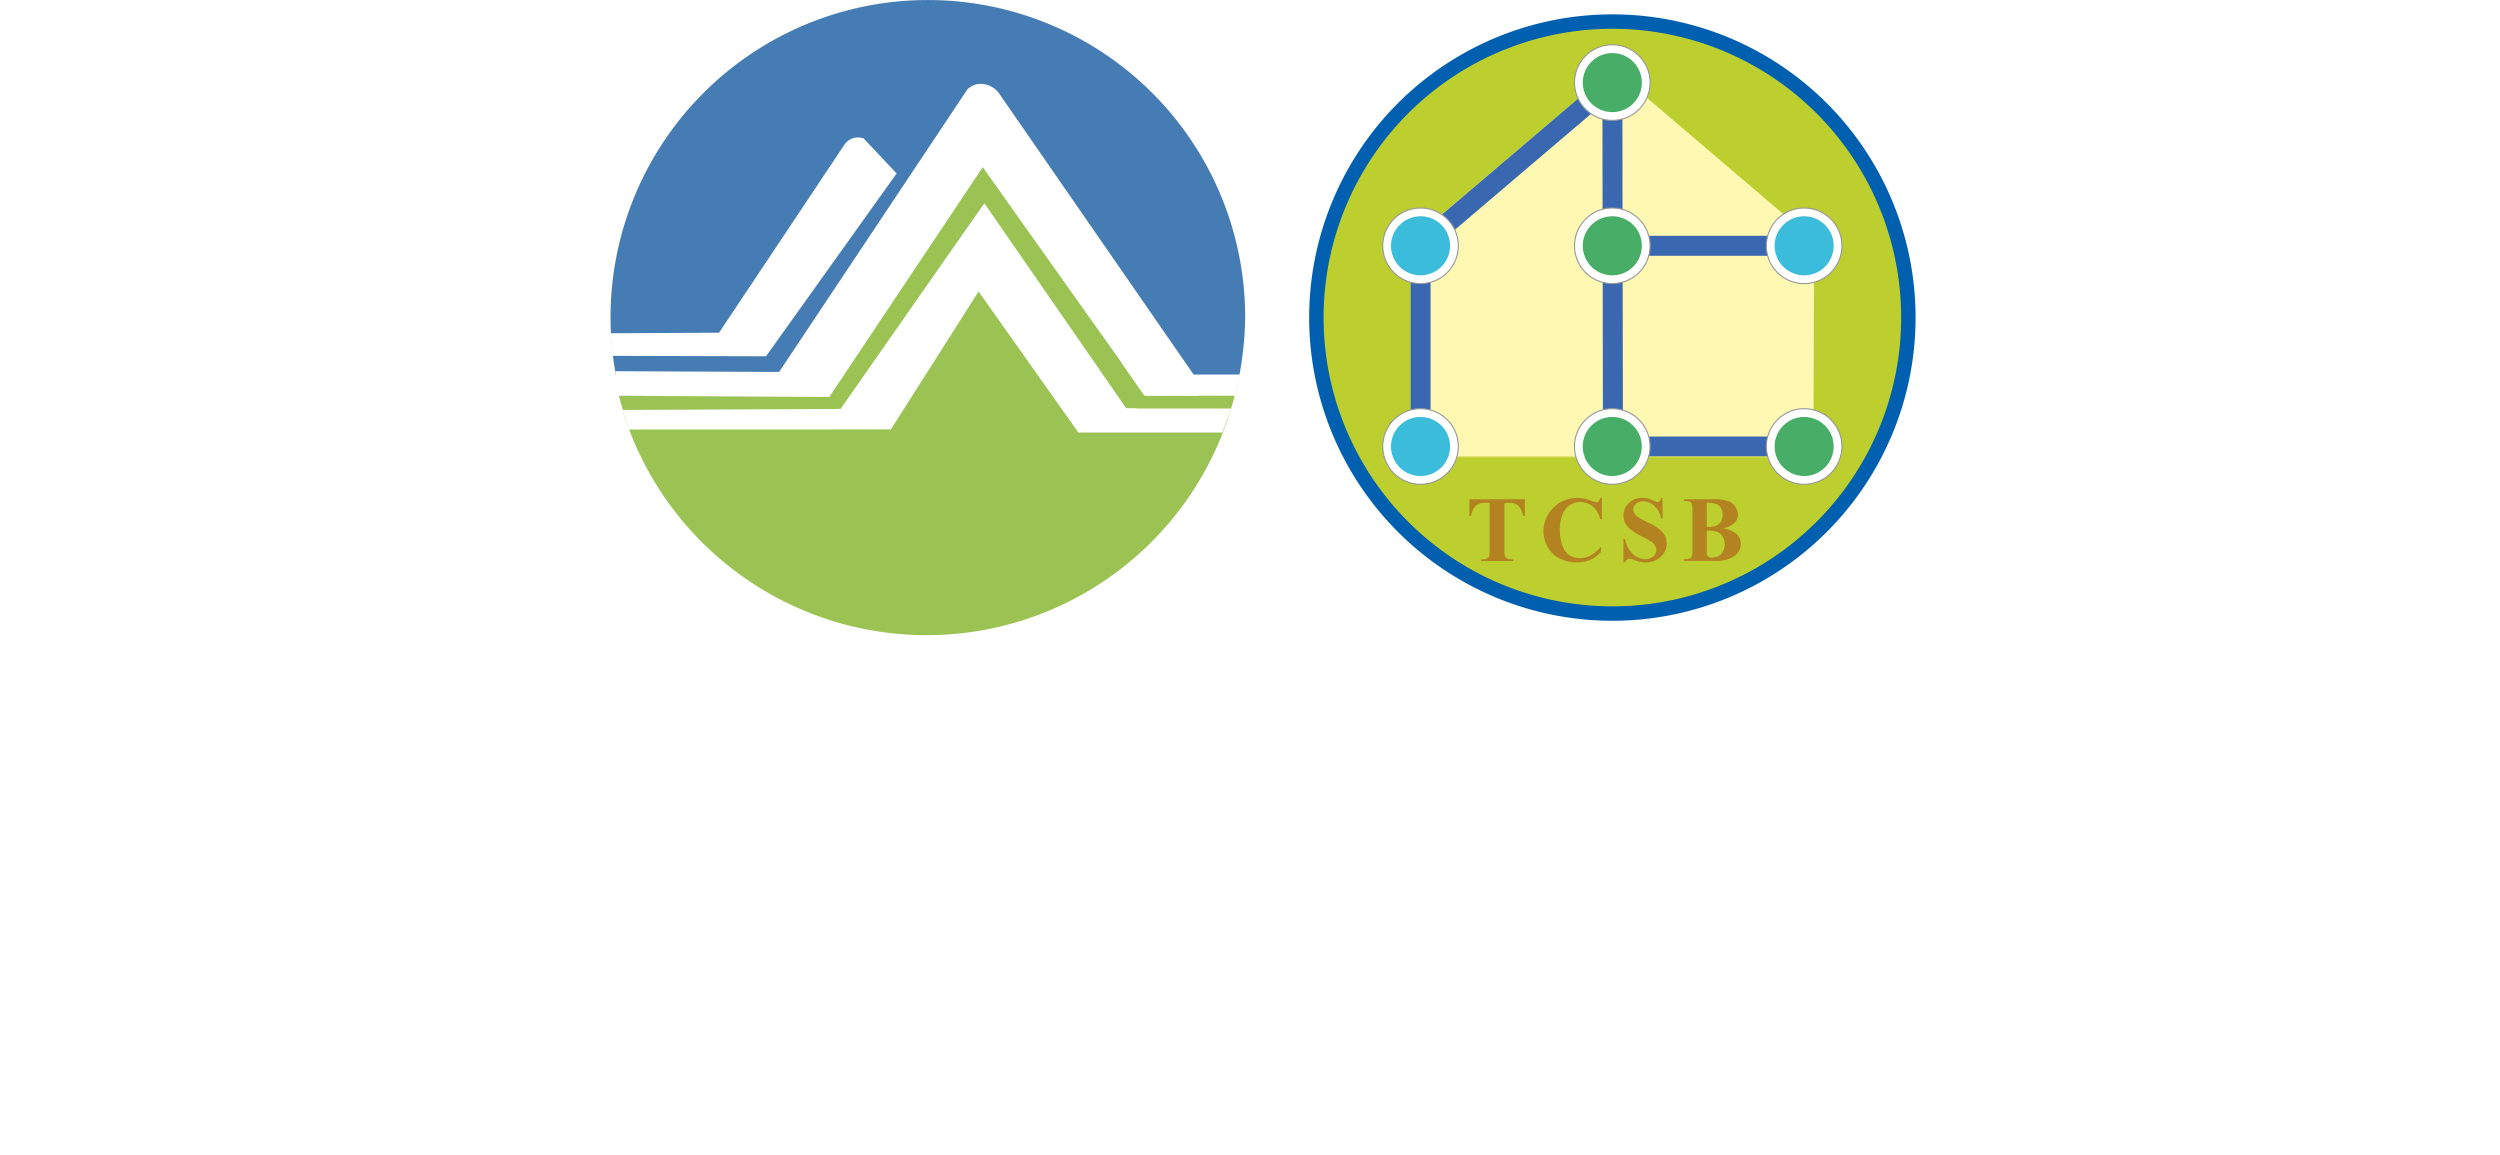 <svg xmlns="http://www.w3.org/2000/svg" xmlns:xlink="http://www.w3.org/1999/xlink" width="251.919" height="116.425" viewBox="0 0 251.919 116.425">
  <defs>
    <filter id="Path_127" x="0" y="74.375" width="251.919" height="42.05" filterUnits="userSpaceOnUse">
      <feOffset input="SourceAlpha"/>
      <feGaussianBlur stdDeviation="3" result="blur"/>
      <feFlood flood-opacity="0.2"/>
      <feComposite operator="in" in2="blur"/>
      <feComposite in="SourceGraphic"/>
    </filter>
    <clipPath id="clip-path">
      <rect id="Rectangle_135" data-name="Rectangle 135" width="63.954" height="64" fill="none"/>
    </clipPath>
    <clipPath id="clip-path-2">
      <rect id="Rectangle_137" data-name="Rectangle 137" width="64" height="64" fill="none"/>
    </clipPath>
  </defs>
  <g id="title" transform="translate(-54.525 -41)">
    <g transform="matrix(1, 0, 0, 1, 54.53, 41)" filter="url(#Path_127)">
      <path id="Path_127-2" data-name="Path 127" d="M.775-7.425A22.456,22.456,0,0,0,4.2-10.15V2.375h.675A4.344,4.344,0,0,0,7.825,1.35V-13.225c.5-.1.7-.275.775-.5L7.425-14.15a31.267,31.267,0,0,0,2.625-5.175c.6.025.925-.2,1.025-.525l-5-1.55A40.137,40.137,0,0,1,.525-7.6Zm22.5,1.9h-.25A16.11,16.11,0,0,1,21.55-2.15a1.284,1.284,0,0,1-.925.375c-.45.05-1.2.05-2.05.05h-2.65c-1.025,0-1.4-.2-1.4-.925V-11.6h8.7c.375,0,.625-.125.7-.4C22.9-13.025,21.1-14.55,21.1-14.55L19.525-12.3h-5v-7.475c.65-.075.875-.375.9-.7l-4.3-.45V-1.7c0,2.675,1.175,3.225,4.275,3.225h2.85c5.075,0,6.475-.575,6.475-2.125,0-.625-.325-1.025-1.35-1.45ZM33.7-16.9h-.1l-.05-1.925a25.181,25.181,0,0,0,2.925-.575.981.981,0,0,0,.35.075c.325.2.65.45,1,.7A15.692,15.692,0,0,1,36.15-16.9c-.65-.6-1.475-1.25-1.475-1.25Zm12.4,5.875c-.2.775-.425,1.725-.6,2.35l.175.15c1.175-.425,3-1.25,4.1-1.775a1.256,1.256,0,0,0,.95-.3L47.75-13.45l-1.025,1,.225-5.975a1.267,1.267,0,0,0,.9-.4l-3.05-2.25-1.25,1.5h-2l.225.7h2L43.7-16.9H41.825l.225.7h1.625L43.6-14.25H41.7l.225.7H43.55l-.05,1.825H33.725l-.05-1.825H35.9c.325,0,.575-.125.625-.4-.675-.7-1.8-1.625-1.8-1.625l-1,1.325H33.65l-.025-1.95H35.85c.325,0,.525-.1.6-.325a16.719,16.719,0,0,0,2.4-1.225,7.234,7.234,0,0,1,.75.825c1.3.375,1.975-1,.8-1.975a6.133,6.133,0,0,0,.8-.825c.45.1.7.05.825-.175l-2.6-1.325a10.892,10.892,0,0,1-.85,1.55,7.033,7.033,0,0,0-1.7-.125l-2.15-1.6a21.6,21.6,0,0,1-1.8,1.675L30.4-20.15l.2,8.425h-.05a8.56,8.56,0,0,0-.85-1.925l-.275.025a2.473,2.473,0,0,1-1.275,2.55c-2.425,1.225-1.025,4.15,1.15,3.3,1.275-.5,1.7-1.725,1.425-3.25Zm-6.35-5.75a8.107,8.107,0,0,1-.9,1.525,8.33,8.33,0,0,0-2.1-.25l-.225.225a10.877,10.877,0,0,1,1.45,1.125,12.049,12.049,0,0,1-2.325,1.925l.2.35a13.118,13.118,0,0,0,3.125-1.3,6.613,6.613,0,0,1,.675.925c1.4.525,2.2-.975,1-2.1a7.989,7.989,0,0,0,.9-.975c.425.1.7.05.825-.2ZM45.025-4.55h-4.45v-1.1c.5-.075.75-.25.825-.6,1.375-.4,2.75-.875,3.8-1.25a1.286,1.286,0,0,0,1-.325L43.1-10.55,41.225-8.775H32.35l.225.7H40.95c-.425.5-.925,1.1-1.425,1.65l-2.475-.2V-4.55h-9.5l.2.7h9.3v2.025c0,.275-.125.375-.45.375-.55,0-3.425-.175-3.425-.175V-1.3a3.479,3.479,0,0,1,2.35,1.15,4.841,4.841,0,0,1,.65,2.5c3.875-.35,4.4-1.625,4.4-4v-2.2h8.6c.375,0,.65-.125.725-.4-1.15-1.075-3.125-2.7-3.125-2.7ZM68.1-18.7v5.625H61.85V-18.7Zm-6.25,6.325H68.1v2.125h.625a5.386,5.386,0,0,0,3-.95v-6.925a1.617,1.617,0,0,0,1-.55L69.45-21.15l-1.6,1.75H62l-3.775-1.45V-9.975h.525c1.5,0,3.1-.8,3.1-1.125Zm-4.025,11.1V-7.85h2.75v6.575Zm2.5-7.275H57.95L54.4-9.925V2.1h.5c1.45,0,2.925-.775,2.925-1.1V-.575h2.75V1.65h.6A5.021,5.021,0,0,0,64.05.7v-8a1.535,1.535,0,0,0,.975-.525l-3.15-2.425ZM69.25-1.275V-7.85H72.2v6.575Zm4.275-9L71.95-8.55H69.375l-3.55-1.375V2.1h.5c1.45,0,2.925-.775,2.925-1.1V-.575H72.2V1.75h.6a5.985,5.985,0,0,0,2.95-.8V-7.275a1.746,1.746,0,0,0,1-.55ZM85.175-14.3h2.45c.35,0,.6-.125.65-.4-.75-.925-2.2-2.35-2.2-2.35l-.9,1.45v-4.725c.675-.1.875-.35.925-.7l-4.05-.4V-15H79.375l.2.7H81.75a34.266,34.266,0,0,1-2.5,10.45l.325.275A20.41,20.41,0,0,0,82.05-6.75V2.375h.6c1.175,0,2.525-.775,2.525-1.1v-13.55A7.8,7.8,0,0,1,85.65-8.95c1.9,2,4.65-1.95-.475-4.125ZM97.15-4.225A14.021,14.021,0,0,1,99.9.925c3.175,2.1,5.65-4.025-2.55-5.3Zm.7-7.475v-3.8h.875v3.8Zm-6.525-3.8h.825v3.8h-.825Zm4.125,0v3.8h-.875v-3.8Zm-.875-3.225h.875V-16.2h-.875ZM101.75-15a1.775,1.775,0,0,0,1.025-.525L99.825-17.7l-1.35,1.5H97.85v-2.525h4.65c.375,0,.65-.125.7-.4-1.1-1-2.975-2.45-2.975-2.45l-1.65,2.15H87.525l.2.7H92.15V-16.2h-.675l-3.05-1.2v8.1h.4c1.2,0,2.5-.625,2.5-.875V-11h7.4v.725L97.525-8.9h-8.7l.2.7h12.45c.35,0,.625-.125.7-.4-.65-.5-1.5-1.125-2.125-1.575a4.833,4.833,0,0,0,1.7-.55ZM98.525-6.15H87.475l.2.7h5.7V-3.3L89.75-5.125a17.618,17.618,0,0,1-3.1,6.45l.225.25a15.087,15.087,0,0,0,5.7-4.45,1.018,1.018,0,0,0,.8-.15v5.25h.65A4.792,4.792,0,0,0,96.85,1.6V-5.45h5.675c.35,0,.625-.125.7-.4-1.15-.975-3.05-2.35-3.05-2.35ZM117.25-18.225a1.036,1.036,0,0,0,.4-.075,13.307,13.307,0,0,1-1.25,2.1l.25.225a11.96,11.96,0,0,0,3.975-2.25H128.2c.35,0,.6-.125.675-.4-1.025-.925-2.75-2.25-2.75-2.25l-1.525,1.95h-3.275c.2-.2.35-.4.525-.6.575.05.9-.125,1.025-.425L118.8-21.625a17.172,17.172,0,0,1-.975,2.9c-.925-.875-2.4-2.1-2.4-2.1l-1.375,1.9h-2.525a9.043,9.043,0,0,0,.55-.8c.575,0,.9-.225,1-.525l-4.15-1.275A18.1,18.1,0,0,1,105.75-14.8l.25.225a13.689,13.689,0,0,0,4.975-3.65Zm3.775.55a3.42,3.42,0,0,1,.85,2.175c2.35,1.725,5.025-2.575-.65-2.3Zm-13.5,7.1a8.346,8.346,0,0,0,3.6-2.275,3.7,3.7,0,0,1,.4,1.425c1.75,1.325,3.625-1.575.4-2.425.125-.2.225-.4.35-.6a.862.862,0,0,0,.975-.475l-3.475-1.2a10.044,10.044,0,0,1-2.525,5.3Zm4.225-7.175a3.658,3.658,0,0,1,.75,2.1c2.175,1.65,4.8-2.275-.55-2.225Zm3.775,1.625a10.844,10.844,0,0,1-2.35,5.275l.275.25a8.616,8.616,0,0,0,3.4-2.25,4.478,4.478,0,0,1,1.05,1.975c2,1.2,3.525-2.35-.475-2.675.2-.3.4-.6.575-.925.55.025.875-.175.975-.475Zm1.85,8.175h-.325V-9.8h3.325c.075.725.15,1.45.275,2.15-.8-.725-2.125-1.725-2.125-1.725ZM113.2-1.45V-9.8h.975v8.3Zm11.5-9.05h-1.35c-.075-1.225-.1-2.475-.1-3.775a1.215,1.215,0,0,0,.675-.3,4.664,4.664,0,0,1,.45,2.575,1.858,1.858,0,0,0,1.075.55Zm4.25,6.175-.25-.05a27.3,27.3,0,0,1-1.25,2.65c-.2.35-.375.35-.7.1A7.705,7.705,0,0,1,125.375-3.1a17.91,17.91,0,0,0,2.575-4.55c.575.05.9-.15,1.025-.45l-3.85-1.425a19.765,19.765,0,0,1-1.1,3.375A22.645,22.645,0,0,1,123.4-9.8h4.875c.375,0,.625-.125.7-.4-.675-.625-1.675-1.425-2.25-1.875.5-.8.1-2.175-2.625-2.85v-.05l-3.975-.35c.025,1.675.075,3.275.175,4.825H106.65l.2.7h3.5v1.825H107.5l.225.7h2.625v1.55h-2.675l.225.7h2.45v1.7h-2.9l.225.7h2.675v1.3c-1.5.075-2.725.1-3.575.125l1.675,3.625a1.064,1.064,0,0,0,.75-.575c5.6-1.425,9.175-2.475,11.6-3.375l-.025-.325c-1.275.075-2.525.15-3.725.2v-.925h3.425c.35,0,.575-.125.65-.4C120.3-3.7,119-4.7,119-4.7l-1.15,1.425h-.8V-5h3.2a.6.6,0,0,0,.65-.4c-.825-.725-2.125-1.725-2.125-1.725L117.625-5.7h-.575V-7.25H120c.35,0,.6-.125.65-.375a18.647,18.647,0,0,0,1.45,4.9,16.991,16.991,0,0,1-5.2,4.75l.2.275a17.687,17.687,0,0,0,6.1-3.15,11.42,11.42,0,0,0,2,2.125c1.025.775,2.9,1.6,3.9.4.375-.5.25-1.175-.55-2.45ZM143.55-17.6c.35,0,.6-.125.675-.4-.95-.9-2.55-2.225-2.55-2.225l-1.4,1.925H138.1c.275-.4.575-.8.825-1.25.6,0,.925-.225,1.025-.55l-4.575-1.425a21.765,21.765,0,0,1-3.75,8.025l.25.2a15.171,15.171,0,0,0,5.675-4.3Zm-6.45.725a5.607,5.607,0,0,1,.975,2.825c2.325,1.875,5.15-2.475-.775-2.95ZM140.4-6.75V-9.075h6.275V-6.75Zm7.775,3.675v2.75H140.4v-2.75Zm2.425-9.4h-6.65c2.075-.225,3.125-3.4-2.325-3.075l-.15.125a4.207,4.207,0,0,1,.8,2.45,2.558,2.558,0,0,0,1.225.5h-7.775a10.309,10.309,0,0,0-.775-1.875l-.3.025a3.765,3.765,0,0,1-1.15,3.3,1.852,1.852,0,0,0-1.125,2.275,1.7,1.7,0,0,0,2.575.725c.825-.575,1.325-1.925.95-3.75h14.95c-.05.75-.125,1.675-.2,2.375l-2.7-1.95-1.5,1.575h-6.025L136.8-11.1V2.375h.675c1.85,0,2.925-.8,2.925-1.025V.375h7.775v1.85h.65A6.381,6.381,0,0,0,151.8,1.45v-4.1a1.464,1.464,0,0,0,.775-.425l-3.125-2.3-1.5,1.6H140.4V-6.05h6.275v.925h.65A6.711,6.711,0,0,0,150.3-5.9V-8.65a1.464,1.464,0,0,0,.775-.425,16.243,16.243,0,0,0,3.15-2.025c.525-.025.775-.1.975-.325l-2.925-2.75Zm-3.55-4.4a4.516,4.516,0,0,1,1.075,2.775c2.5,1.9,5.3-2.775-.875-2.9Zm4.3-1.425h-3.625a10.7,10.7,0,0,0,1-1.1c.575.025.925-.15,1.05-.475l-4.4-1.7a16.074,16.074,0,0,1-2.225,5.6l.225.225A12.888,12.888,0,0,0,146.9-17.6h8.125c.375,0,.625-.125.7-.4-1.05-.95-2.825-2.3-2.825-2.3Zm19.2,9.2v-4.4h1.575v4.4Zm-6.5-3.05v-5.9h3.025v6.125c-.8-.95-1.925-2.075-1.925-2.075Zm8.075-6.45v4.4H170.55v-4.4Zm5.175,0v4.4h-1.65v-4.4Zm-1.65,9.5v-4.4h1.65v4.4Zm1.8,9.875h-1.8v-4.5h5.025c.375,0,.65-.125.7-.4C180.325-5.2,178.45-6.8,178.45-6.8L176.8-4.425h-1.15V-8.4h1.65v1.1h.6a4.891,4.891,0,0,0,2.95-1.025v-9.7a1.751,1.751,0,0,0,.975-.55L178.65-21.05l-1.6,1.75h-6.325l-3.65-1.425V-19.3c-1-.9-2.075-1.8-2.075-1.8l-1.675,2.35H158l.2.7h2.35v6.275h-2.5l.2.7h2.3v6.9c-1.2.275-2.2.5-2.8.625L159.325.4A1.147,1.147,0,0,0,160-.325a69.279,69.279,0,0,0,7.4-5.4l-.075-.225c-1.1.3-2.2.6-3.275.875v-6h2.75a.937.937,0,0,0,.275-.025v4.375h.525c1.475,0,2.95-.8,2.95-1.15V-8.4h1.575v3.975h-5.2l.2.7h5v4.5h-7.35l.2.7h16.7c.35,0,.65-.125.7-.4-1.125-1.15-3.15-2.9-3.15-2.9Zm23.7-12.225a12.153,12.153,0,0,1,1.325,2.875c-4.325.15-8.45.275-11.35.325a54.382,54.382,0,0,0,12.05-4.825c.6.175,1.025.025,1.175-.225l-3.725-2.625a17.625,17.625,0,0,1-2.65,2.3c-2.275.15-4.45.275-6.225.375a32.291,32.291,0,0,0,6.475-2.475c.55.125.875-.025,1-.275L196.4-17.6c1.5-.35,2.875-.725,4-1.1.825.25,1.375.2,1.65-.075l-3.3-2.7a59.432,59.432,0,0,1-12.2,5.25l.075.325c2.7-.3,5.6-.8,8.25-1.35a17.611,17.611,0,0,1-6.05,3.775,5.286,5.286,0,0,1-.95.2L189.4-9.9a1.472,1.472,0,0,0,.5-.4c2.075-.55,3.95-1.1,5.6-1.625a27.266,27.266,0,0,1-6.85,3.275,8.612,8.612,0,0,1-1.275.25l1.65,3.675a1.419,1.419,0,0,0,.65-.575l1.05-.2a21.265,21.265,0,0,1-5.9,6.375L185,1.15A22.633,22.633,0,0,0,193.6-3c.575.1.8-.05.95-.275l-3.6-2.25c1.325-.25,2.575-.475,3.75-.725v4.825c0,.25-.1.4-.425.4-.5,0-2.5-.125-2.5-.125v.3a2.548,2.548,0,0,1,1.9,1,4.606,4.606,0,0,1,.45,2.25c3.775-.25,4.325-1.525,4.325-3.75V-7c1.625-.35,3.025-.675,4.2-.95a8.891,8.891,0,0,1,.3,2.125c2.95,2.6,6.1-3.45-1.575-5.75Zm-1.925,6.225a24.649,24.649,0,0,1,5.15,6.1c3.75,1.75,5.45-5.4-4.975-6.275ZM212-4.75a1.529,1.529,0,0,0,.7-.525c2.125-.85,4-1.725,5.35-2.4a5.765,5.765,0,0,1,.15,1.3c2.2,2.05,4.925-2.275-.875-4.35l-.25.125a13.327,13.327,0,0,1,.775,2.075c-1.6.1-3.15.2-4.4.275a32.492,32.492,0,0,0,6.75-5.775c.5.125.825-.025.95-.25l-3.5-2.4a15.388,15.388,0,0,1-1.2,2.425c-1.275.025-2.5.025-3.5.025A26.82,26.82,0,0,0,217.825-19c.45.025.75-.125.85-.35l-3.925-1.975c-.4,1.95-1.95,5.575-3.1,6.675a3.465,3.465,0,0,1-.825.325l1.45,3.4a1.35,1.35,0,0,0,.65-.6c.9-.375,1.75-.775,2.5-1.125a16.348,16.348,0,0,1-3.625,4.1,3.872,3.872,0,0,1-.975.35Zm5.425-.725a6.232,6.232,0,0,1,.95,3.3c2.075,1.875,4.775-2.175-.7-3.425Zm-4.5.55a4.1,4.1,0,0,1-1.175,3,1.83,1.83,0,0,0-.825,2.35,1.669,1.669,0,0,0,2.65.4c.8-1.05.825-3.075-.325-5.75Zm1.95-.225a11.686,11.686,0,0,1,0,4.375c1.875,2.425,5.25-1.45.3-4.45Zm18.6.325H233.2a22.033,22.033,0,0,1-1.075,3.175.5.5,0,0,1-.475.275,2.879,2.879,0,0,1-.5.025h-.525c-.325,0-.375-.125-.375-.45v-9.325l.55-.175a12.3,12.3,0,0,1,.575,2.025c3.15,2.4,5.875-4-2.525-6.05l-.225.15a16.65,16.65,0,0,1,1.875,3.15c-3.325.1-6.425.15-8.6.175a33.817,33.817,0,0,0,4.9-4.925h6.925c.35,0,.625-.125.7-.4-1.125-1.025-3-2.55-3-2.55l-1.675,2.25h-2.4a17.329,17.329,0,0,0,1.275-1.8.871.871,0,0,0,.925-.45l-4.525-1.9a23.448,23.448,0,0,1-1.425,4.15h-3.725l.2.7h3.2a17.685,17.685,0,0,1-2.775,4.5,3.4,3.4,0,0,1-1.05.425l1.675,3.95a1.806,1.806,0,0,0,.85-.875l.675-.175c-.125,3.875-.85,7.675-5.875,11.025l.25.325c7.75-3,8.825-7.475,9.175-12.3l.775-.225V-1c0,1.975.325,2.625,2.5,2.625h1.275c2.7,0,3.675-.6,3.675-1.775a1.28,1.28,0,0,0-.875-1.325Z" transform="translate(8.47 105)" fill="#fff"/>
    </g>
    <g id="Group_40" data-name="Group 40" transform="translate(116.046 41)">
      <g id="Group_40-2" data-name="Group 40" clip-path="url(#clip-path)">
        <path id="Path_84" data-name="Path 84" d="M31.98,31.981,2.5,44.346A32.3,32.3,0,0,1,.033,33.4Q0,32.691,0,31.981a31.977,31.977,0,1,1,63.954,0,34.481,34.481,0,0,1-.879,7.244Z" transform="translate(0 -0.001)" fill="#467cb4" fill-rule="evenodd"/>
        <path id="Path_85" data-name="Path 85" d="M49,301.1l11.381,14.758,14.751-3.114A32.036,32.036,0,0,1,13.247,315l25.923.715Z" transform="translate(-12.041 -273.687)" fill="#9bc353" fill-rule="evenodd"/>
        <path id="Path_86" data-name="Path 86" d="M.348,171.747l10.9-.054q6.323-9.47,12.633-18.947a1.658,1.658,0,0,1,1.947-.629l3.317,3.527L15.985,174.066.439,174.023Z" transform="translate(-0.316 -138.165)" fill="#fff" fill-rule="evenodd"/>
        <path id="Path_87" data-name="Path 87" d="M9.215,205.323H30.306l15.689-23.307,16.18,23.307h8.877l-.472,1.265H60.267L46,185.976,31.611,206.91l-22-.157Z" transform="translate(-8.376 -165.443)" fill="#9bc353" fill-rule="evenodd"/>
        <path id="Path_88" data-name="Path 88" d="M13.575,246.69l-.328-1,21.976-.1,14.482-20.73,14.318,20.691H74.6l-.9,2.419H59.185L49.128,233.753l-8.838,13.9-26.4.009Z" transform="translate(-12.041 -204.382)" fill="#fff" fill-rule="evenodd"/>
        <path id="Path_89" data-name="Path 89" d="M5.7,124.317l-.216-1.154-.137-1.32,16.5.075,18.94-28.427a1.837,1.837,0,0,1,1.639-.583,2.361,2.361,0,0,1,1.521.846L63.615,122.18h4.694l-.5,2.137-9.119-.033L42.367,101.279,26.9,124.441Z" transform="translate(-4.86 -84.437)" fill="#fff" fill-rule="evenodd"/>
      </g>
    </g>
    <g id="Group_41" data-name="Group 41" transform="translate(185 41)">
      <g id="Group_42" data-name="Group 42" clip-path="url(#clip-path-2)">
        <path id="Path_90" data-name="Path 90" d="M64,32A32,32,0,1,1,32,0,32,32,0,0,1,64,32" fill="#fff"/>
        <path id="Path_91" data-name="Path 91" d="M73.862,43.307A30.553,30.553,0,1,1,43.309,12.754,30.553,30.553,0,0,1,73.862,43.307" transform="translate(-11.309 -11.307)" fill="#0060af"/>
        <path id="Path_92" data-name="Path 92" d="M83.757,54.657a29.1,29.1,0,1,1-29.1-29.1,29.1,29.1,0,0,1,29.1,29.1" transform="translate(-22.657 -22.657)" fill="#bdce2f"/>
        <path id="Path_93" data-name="Path 93" d="M124.164,55.754l0-1.6-.936.8v0L102.911,72.225v.018l-.087.074V93h.023v1.1h40.571v-1.1l.064-20.769Z" transform="translate(-91.158 -48.012)" fill="#fff8b3"/>
        <path id="Path_94" data-name="Path 94" d="M142.487,92l-18.266,0-.028-18.21h18.294V71.775h-18.3l-.027-17.619L102.824,72.318V93.007h2.015V73.248l17.315-14.738.055,35.5,20.277,0Z" transform="translate(-91.158 -48.012)" fill="#3968b0"/>
        <rect id="Rectangle_136" data-name="Rectangle 136" width="40.811" height="0.102" transform="translate(11.666 46.003)" fill="#bdce2f"/>
        <path id="Path_95" data-name="Path 95" d="M257.939,45.7a3.538,3.538,0,1,1-3.538-3.539,3.538,3.538,0,0,1,3.538,3.539" transform="translate(-222.402 -37.376)" fill="#fff"/>
        <path id="Path_96" data-name="Path 96" d="M256.133,43.594a3.8,3.8,0,1,1-3.8-3.808,3.805,3.805,0,0,1,3.8,3.808" transform="translate(-220.331 -35.272)" fill="#fff"/>
        <path id="Path_97" data-name="Path 97" d="M251.885,47.014a3.864,3.864,0,1,1,3.86-3.864,3.865,3.865,0,0,1-3.86,3.864m0-7.615a3.751,3.751,0,1,0,3.747,3.751,3.752,3.752,0,0,0-3.747-3.751" transform="translate(-219.887 -34.828)" fill="#96999c"/>
        <path id="Path_98" data-name="Path 98" d="M87.6,190.677a3.538,3.538,0,1,1-3.538-3.538,3.538,3.538,0,0,1,3.538,3.538" transform="translate(-71.386 -165.907)" fill="#fff"/>
        <path id="Path_99" data-name="Path 99" d="M87.6,368.912a3.537,3.537,0,1,1-3.538-3.537,3.538,3.538,0,0,1,3.538,3.537" transform="translate(-71.39 -323.921)" fill="#fff"/>
        <path id="Path_100" data-name="Path 100" d="M257.939,190.673a3.538,3.538,0,1,1-3.538-3.538,3.538,3.538,0,0,1,3.538,3.538" transform="translate(-222.402 -165.903)" fill="#fff"/>
        <path id="Path_101" data-name="Path 101" d="M257.939,368.908a3.538,3.538,0,1,1-3.538-3.537,3.538,3.538,0,0,1,3.538,3.537" transform="translate(-222.402 -323.917)" fill="#fff"/>
        <path id="Path_102" data-name="Path 102" d="M428.282,190.682a3.538,3.538,0,1,1-3.537-3.537,3.538,3.538,0,0,1,3.537,3.537" transform="translate(-373.418 -165.912)" fill="#fff"/>
        <path id="Path_103" data-name="Path 103" d="M428.282,368.914a3.538,3.538,0,1,1-3.537-3.537,3.538,3.538,0,0,1,3.537,3.537" transform="translate(-373.418 -323.923)" fill="#fff"/>
        <path id="Path_104" data-name="Path 104" d="M261.73,50.1a2.975,2.975,0,1,1-2.976-2.976A2.975,2.975,0,0,1,261.73,50.1" transform="translate(-226.76 -41.775)" fill="#48ad67"/>
        <path id="Path_105" data-name="Path 105" d="M256.133,188.57a3.8,3.8,0,1,1-3.8-3.808,3.8,3.8,0,0,1,3.8,3.808" transform="translate(-220.331 -163.8)" fill="#fff"/>
        <path id="Path_106" data-name="Path 106" d="M251.885,191.99a3.864,3.864,0,1,1,3.86-3.864,3.865,3.865,0,0,1-3.86,3.864m0-7.615a3.751,3.751,0,1,0,3.747,3.751,3.752,3.752,0,0,0-3.747-3.751" transform="translate(-219.887 -163.356)" fill="#96999c"/>
        <path id="Path_107" data-name="Path 107" d="M261.73,195.073a2.975,2.975,0,1,1-2.975-2.976,2.975,2.975,0,0,1,2.975,2.976" transform="translate(-226.76 -170.302)" fill="#48ad67"/>
        <path id="Path_108" data-name="Path 108" d="M426.5,188.57a3.8,3.8,0,1,1-3.8-3.808,3.8,3.8,0,0,1,3.8,3.808" transform="translate(-371.371 -163.8)" fill="#fff"/>
        <path id="Path_109" data-name="Path 109" d="M422.255,191.99a3.864,3.864,0,1,1,3.86-3.864,3.865,3.865,0,0,1-3.86,3.864m0-7.615A3.751,3.751,0,1,0,426,188.127a3.753,3.753,0,0,0-3.747-3.751" transform="translate(-370.926 -163.356)" fill="#96999c"/>
        <path id="Path_110" data-name="Path 110" d="M432.1,195.073a2.975,2.975,0,1,1-2.975-2.976,2.975,2.975,0,0,1,2.975,2.976" transform="translate(-377.8 -170.302)" fill="#3abcda"/>
        <path id="Path_111" data-name="Path 111" d="M426.5,366.806A3.8,3.8,0,1,1,422.7,363a3.805,3.805,0,0,1,3.8,3.808" transform="translate(-371.371 -321.814)" fill="#fff"/>
        <path id="Path_112" data-name="Path 112" d="M422.255,370.226a3.864,3.864,0,1,1,3.86-3.864,3.866,3.866,0,0,1-3.86,3.864m0-7.615A3.751,3.751,0,1,0,426,366.363a3.753,3.753,0,0,0-3.747-3.751" transform="translate(-370.926 -321.37)" fill="#96999c"/>
        <path id="Path_113" data-name="Path 113" d="M432.1,373.308a2.975,2.975,0,1,1-2.975-2.976,2.975,2.975,0,0,1,2.975,2.976" transform="translate(-377.8 -328.316)" fill="#48ad67"/>
        <path id="Path_114" data-name="Path 114" d="M85.793,188.57a3.8,3.8,0,1,1-3.8-3.808,3.8,3.8,0,0,1,3.8,3.808" transform="translate(-69.317 -163.8)" fill="#fff"/>
        <path id="Path_115" data-name="Path 115" d="M81.546,191.99a3.864,3.864,0,1,1,3.86-3.863,3.865,3.865,0,0,1-3.86,3.863m0-7.615a3.751,3.751,0,1,0,3.746,3.751,3.753,3.753,0,0,0-3.746-3.751" transform="translate(-68.873 -163.356)" fill="#96999c"/>
        <path id="Path_116" data-name="Path 116" d="M91.39,195.071a2.975,2.975,0,1,1-2.976-2.976,2.975,2.975,0,0,1,2.976,2.976" transform="translate(-75.746 -170.301)" fill="#3abcda"/>
        <path id="Path_117" data-name="Path 117" d="M85.793,366.807A3.8,3.8,0,1,1,81.99,363a3.8,3.8,0,0,1,3.8,3.808" transform="translate(-69.317 -321.814)" fill="#fff"/>
        <path id="Path_118" data-name="Path 118" d="M81.546,370.226a3.864,3.864,0,1,1,3.86-3.863,3.865,3.865,0,0,1-3.86,3.863m0-7.615a3.751,3.751,0,1,0,3.746,3.751,3.753,3.753,0,0,0-3.746-3.751" transform="translate(-68.873 -321.37)" fill="#96999c"/>
        <path id="Path_119" data-name="Path 119" d="M91.39,373.308a2.975,2.975,0,1,1-2.976-2.976,2.975,2.975,0,0,1,2.976,2.976" transform="translate(-75.746 -328.316)" fill="#3abcda"/>
        <path id="Path_120" data-name="Path 120" d="M256.09,366.807a3.8,3.8,0,1,1-3.8-3.808,3.8,3.8,0,0,1,3.8,3.808" transform="translate(-220.293 -321.814)" fill="#fff"/>
        <path id="Path_121" data-name="Path 121" d="M251.843,370.226a3.864,3.864,0,1,1,3.86-3.863,3.865,3.865,0,0,1-3.86,3.863m0-7.615a3.751,3.751,0,1,0,3.746,3.751,3.753,3.753,0,0,0-3.746-3.751" transform="translate(-219.849 -321.37)" fill="#96999c"/>
        <path id="Path_122" data-name="Path 122" d="M261.687,373.308a2.975,2.975,0,1,1-2.976-2.976,2.975,2.975,0,0,1,2.976,2.976" transform="translate(-226.722 -328.316)" fill="#48ad67"/>
        <path id="Path_123" data-name="Path 123" d="M160.728,443.442v1.684h-.165a2.745,2.745,0,0,0-.324-.836,1.2,1.2,0,0,0-.489-.4,1.528,1.528,0,0,0-.609-.086h-.467v4.791a1.918,1.918,0,0,0,.054.6.474.474,0,0,0,.208.208.848.848,0,0,0,.421.088h.2v.171h-3.254v-.171h.2a.861.861,0,0,0,.438-.1.428.428,0,0,0,.188-.216,1.9,1.9,0,0,0,.051-.58V443.8h-.45a1.3,1.3,0,0,0-.91.268,1.766,1.766,0,0,0-.506,1.058h-.171v-1.684Z" transform="translate(-137.549 -393.131)" fill="#b38321"/>
        <path id="Path_124" data-name="Path 124" d="M226.725,442.188v2.156h-.176a2.279,2.279,0,0,0-.751-1.292,1.922,1.922,0,0,0-1.246-.45,1.85,1.85,0,0,0-1.067.333,1.924,1.924,0,0,0-.708.874,3.96,3.96,0,0,0-.29,1.542,5.145,5.145,0,0,0,.21,1.516,2.014,2.014,0,0,0,.66,1.036,1.834,1.834,0,0,0,1.161.35,2.285,2.285,0,0,0,1.075-.256,3.7,3.7,0,0,0,1.03-.882v.535a3.393,3.393,0,0,1-1.09.791,3.316,3.316,0,0,1-1.323.245,3.781,3.781,0,0,1-1.761-.4,2.823,2.823,0,0,1-1.192-1.146,3.191,3.191,0,0,1-.421-1.59,3.4,3.4,0,0,1,1.721-2.922,3.389,3.389,0,0,1,1.681-.441,3.8,3.8,0,0,1,1.382.285,2.126,2.126,0,0,0,.535.165.345.345,0,0,0,.253-.105.6.6,0,0,0,.139-.344Z" transform="translate(-195.781 -392.019)" fill="#b38321"/>
        <path id="Path_125" data-name="Path 125" d="M295.756,442.188l.051,2.071h-.188a2.1,2.1,0,0,0-.651-1.252,1.646,1.646,0,0,0-1.124-.472,1.052,1.052,0,0,0-.74.25.76.76,0,0,0-.273.575.688.688,0,0,0,.1.364,1.51,1.51,0,0,0,.427.427,9.116,9.116,0,0,0,.99.535,4.407,4.407,0,0,1,1.474,1.013,1.721,1.721,0,0,1,.375,1.093,1.763,1.763,0,0,1-.606,1.34,2.186,2.186,0,0,1-1.545.56,2.479,2.479,0,0,1-.552-.06,4.181,4.181,0,0,1-.654-.225,1.011,1.011,0,0,0-.364-.091.441.441,0,0,0-.25.091.662.662,0,0,0-.216.279h-.171v-2.344h.171a2.692,2.692,0,0,0,.78,1.508,1.815,1.815,0,0,0,1.234.518,1.172,1.172,0,0,0,.819-.279.852.852,0,0,0,.307-.649.836.836,0,0,0-.119-.427,1.412,1.412,0,0,0-.356-.39,5.449,5.449,0,0,0-.839-.486,7.291,7.291,0,0,1-1.221-.708,2.169,2.169,0,0,1-.572-.654,1.629,1.629,0,0,1-.2-.8,1.687,1.687,0,0,1,.546-1.263,1.9,1.9,0,0,1,1.371-.523,2.278,2.278,0,0,1,.586.074,3.116,3.116,0,0,1,.526.2,1.245,1.245,0,0,0,.435.148.248.248,0,0,0,.188-.071.82.82,0,0,0,.125-.356Z" transform="translate(-258.725 -392.019)" fill="#b38321"/>
        <path id="Path_126" data-name="Path 126" d="M349.555,446.361a3.149,3.149,0,0,1,1.246.5,1.327,1.327,0,0,1,.512,1.081,1.437,1.437,0,0,1-.563,1.161,3.176,3.176,0,0,1-2.014.552h-3.152v-.171a1.42,1.42,0,0,0,.58-.08.47.47,0,0,0,.216-.208,1.889,1.889,0,0,0,.063-.634v-4.028a1.89,1.89,0,0,0-.062-.634.468.468,0,0,0-.219-.208,1.422,1.422,0,0,0-.577-.08v-.171h2.975a4.229,4.229,0,0,1,1.511.19,1.571,1.571,0,0,1,.7.569,1.412,1.412,0,0,1,.256.805,1.138,1.138,0,0,1-.327.8,2.343,2.343,0,0,1-1.146.555m-1.667-.125a2.384,2.384,0,0,0,.961-.145,1.09,1.09,0,0,0,.472-.41,1.484,1.484,0,0,0,0-1.354,1.024,1.024,0,0,0-.464-.4,2.481,2.481,0,0,0-.973-.131Zm0,.358v2.224a.44.44,0,0,0,.495.5,1.429,1.429,0,0,0,.677-.162,1.115,1.115,0,0,0,.472-.469,1.432,1.432,0,0,0,.165-.688,1.519,1.519,0,0,0-.2-.782,1.1,1.1,0,0,0-.552-.483,2.944,2.944,0,0,0-1.055-.134" transform="translate(-306.375 -393.131)" fill="#b38321"/>
      </g>
    </g>
  </g>
</svg>
